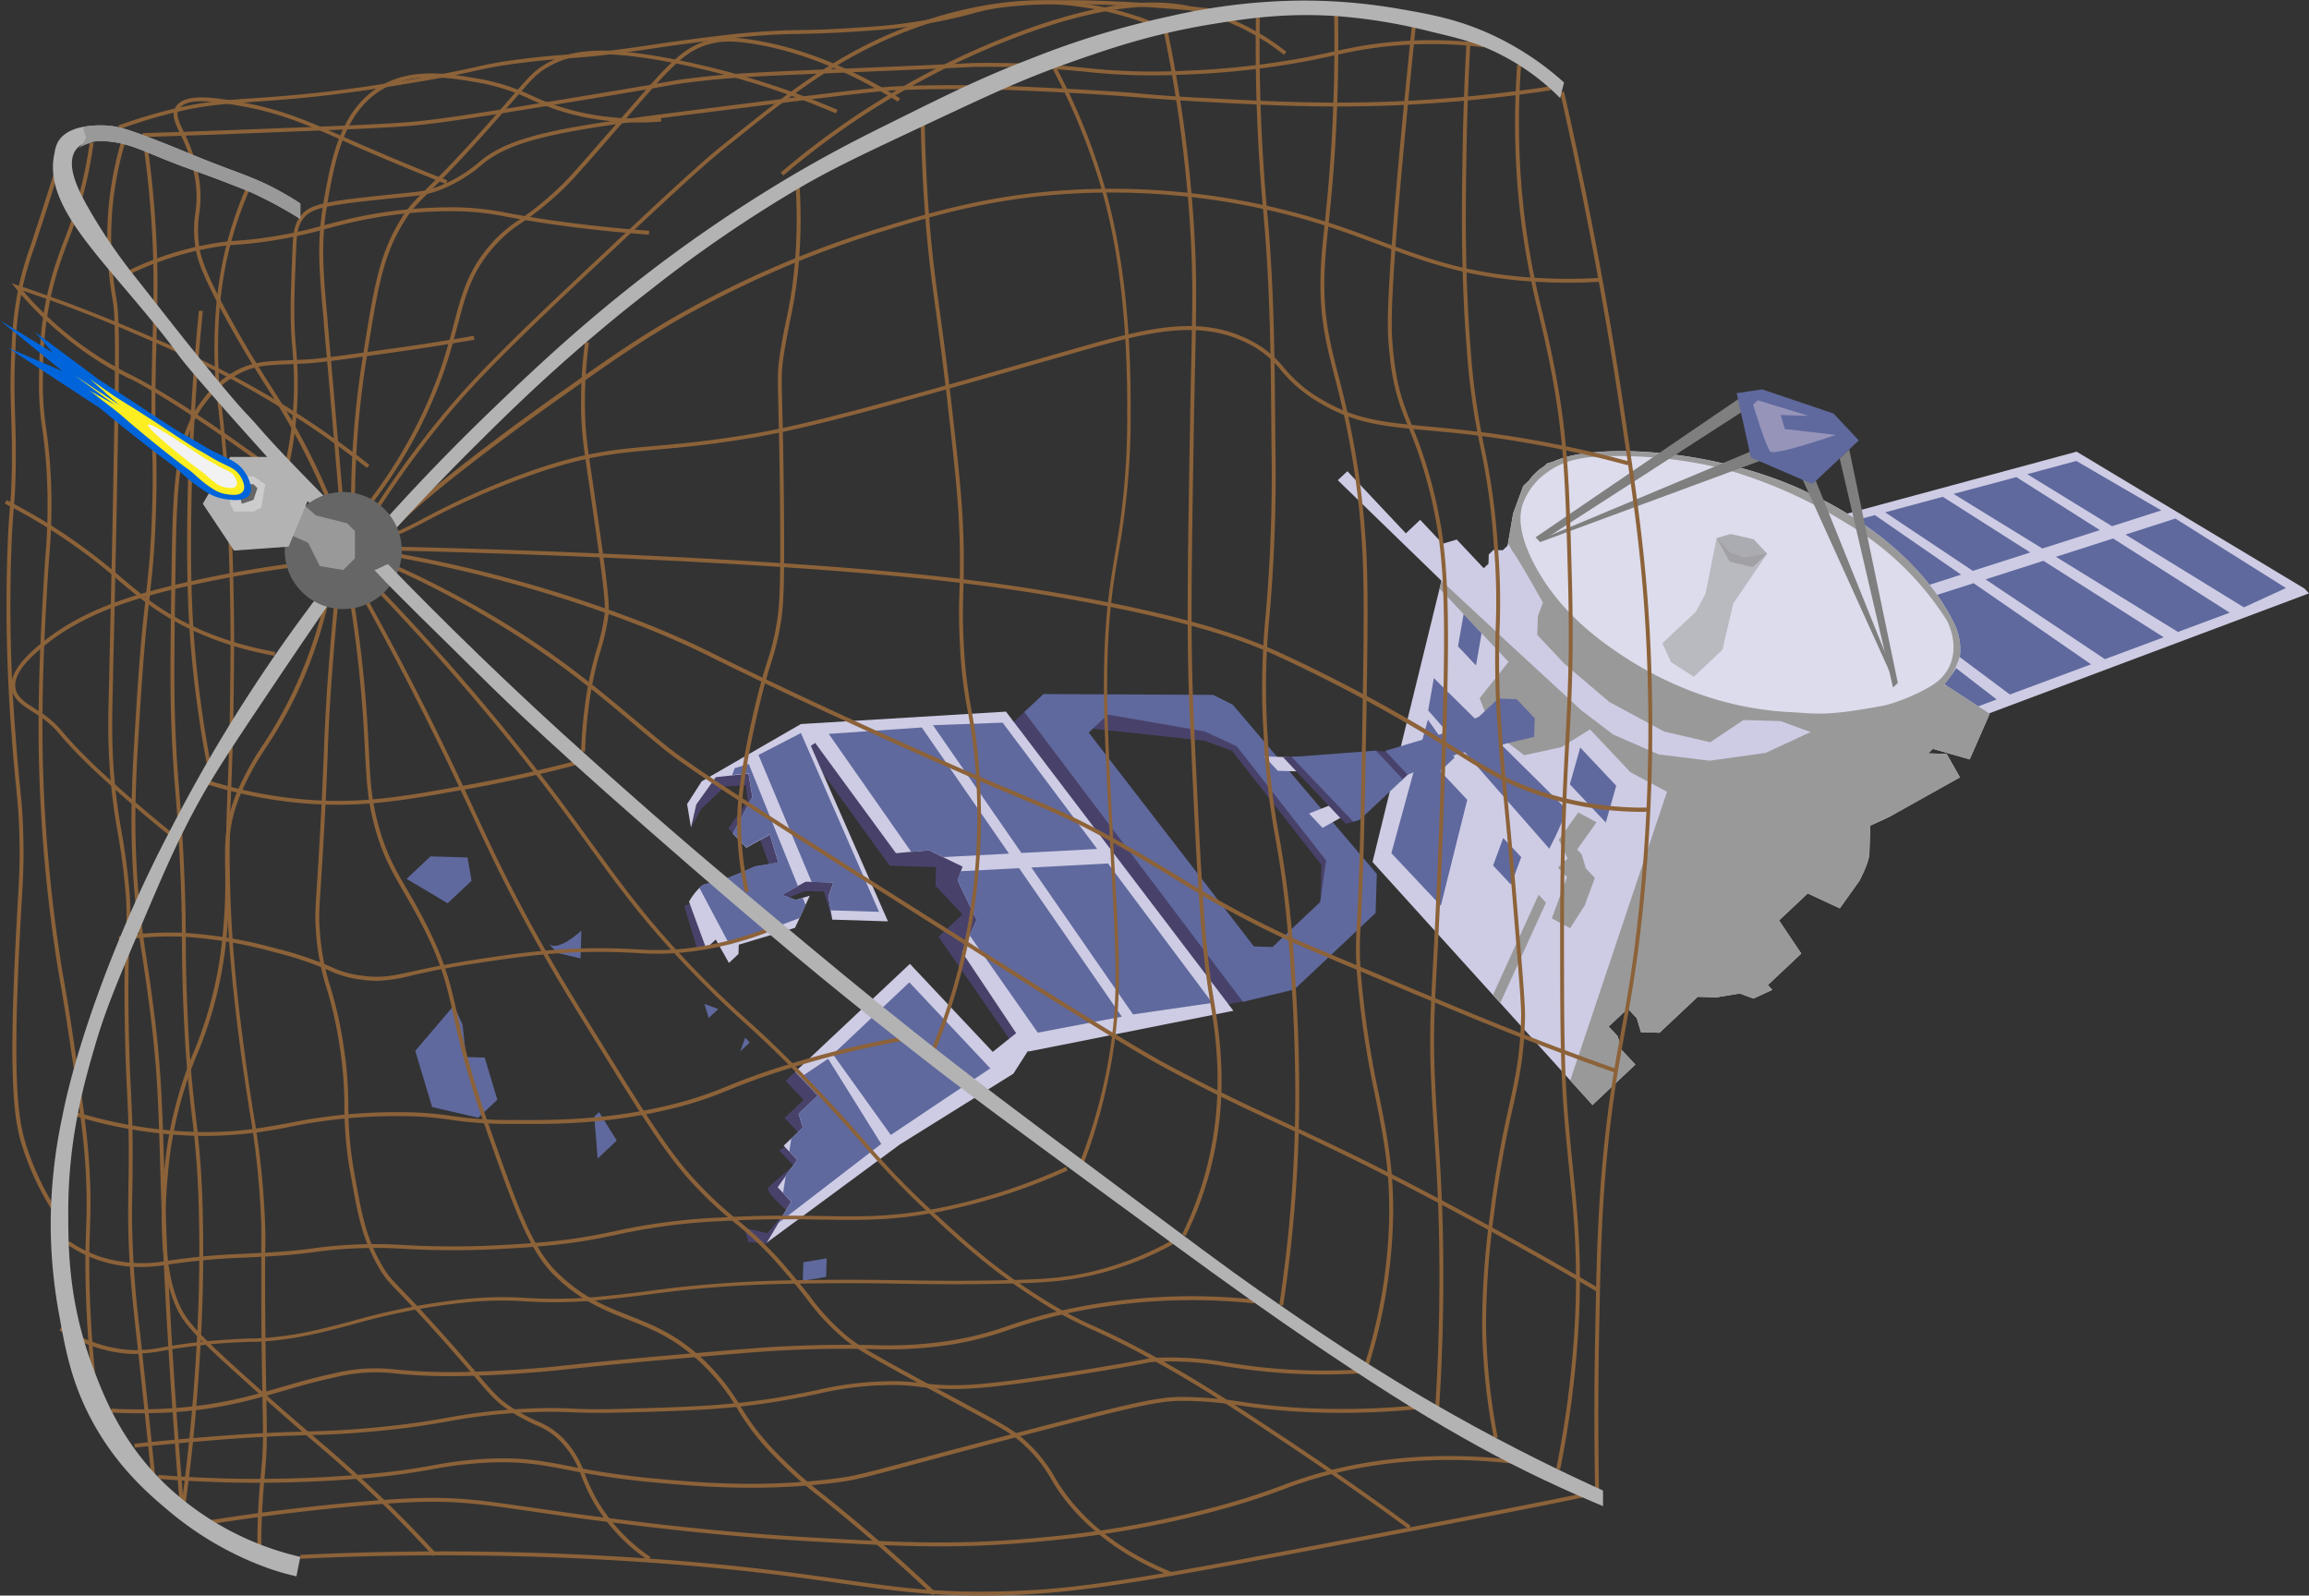 <svg xmlns="http://www.w3.org/2000/svg" viewBox="0 0 592 409.08"><rect x="0" y="0" width="592" height="409.08" fill="#333333" stroke="none"/><defs><style>.cls-1{fill:#cecce4;}.cls-2{fill:#5f699e;}.cls-3{fill:#48426b;}.cls-4{fill:#999;}.cls-5{fill:#dcdcec;}.cls-6{opacity:0.53;}.cls-7{fill:#7e7f7e;}.cls-8{fill:#9694b9;}.cls-9{fill:#8c6239;}.cls-10{fill:#b3b3b3;}.cls-11{fill:#666;}.cls-12{fill:#ccc;}.cls-13{fill:#0065da;}.cls-14{fill:#fcee21;}.cls-15{fill:#f2f2f2;}</style></defs><title>net normal</title><g id="Layer_2" data-name="Layer 2"><g id="Layer_1-2" data-name="Layer 1"><polyline class="cls-1" points="590.85 150.9 532.42 115.8 453.23 137.19 498.11 187.35 592 152.13"/><polygon class="cls-2" points="520.54 141.64 505.81 146.36 483.32 131.35 498.1 127.37 520.54 141.64"/><polygon class="cls-2" points="502.81 147.33 482.77 153.76 460.83 137.4 480.69 132.06 502.81 147.33"/><polygon class="cls-2" points="472.14 160.36 482.85 156.94 511.93 179.33 490.97 187.13 472.14 160.36"/><polygon class="cls-2" points="536.13 170.32 515.31 178.06 485.76 156 506.01 149.52 536.13 170.32"/><polygon class="cls-2" points="538.38 135.91 523.65 140.63 523.63 140.63 500.87 126.63 516.97 122.32 538.38 135.91"/><polygon class="cls-2" points="523.91 143.78 554.74 163.39 539.67 169 509.06 148.54 523.91 143.78"/><polygon class="cls-2" points="571.67 157.08 558.41 162.02 527.11 142.76 541.77 138.06 571.67 157.08"/><polygon class="cls-2" points="554.14 130.86 541.49 134.91 519.76 121.57 532.34 118.18 554.14 130.86"/><polygon class="cls-2" points="586.09 150.76 575.31 155.72 544.95 137.06 557.74 132.95 586.09 150.76"/><polygon class="cls-3" points="263.86 181.4 258.96 186.01 312.7 257.86 320.56 256.4 263.86 181.4"/><path class="cls-3" d="M278,186.59l30.84,3.32,7.06,2.59,22.91,29.26-.37,11.89s4.76.14,6-1-6.49-21.62-7.64-22.84S310.19,184,310.19,184l-28.46-3.25Z"/><path class="cls-3" d="M234.45,222.15l-6.34-.19-22.84-31.64,2.45-2.3s9.44,2.66,8.22,3.82S234.45,222.15,234.45,222.15Z"/><polyline class="cls-3" points="243.09 237.88 240.65 240.19 260.02 268.15 266.08 264.76 254.84 243 243.09 237.88"/><path class="cls-2" d="M311,178.15l-43.47-.21-4.9,4.61,56.05,74.3,13.18-3.17,20.83-19.6.31-10-36.93-43.4C314.35,179.8,312.61,178.92,311,178.15Zm29,42.46-1.51,10.66L326.25,242.8l-4.76-.15-42.36-54.84,4.9-4.61,24.86,4.33,8.21,3.82Z"/><polygon class="cls-3" points="199 200.84 185.89 201.63 179.76 207.4 177.24 212.08 178.61 206.17 183.58 199.18 194.39 195.94 199 200.84"/><polygon class="cls-3" points="190.79 197.02 191.72 205.38 186.75 212.37 190.21 216.04 193.89 212.59 198.28 224.62 175.44 232.25 178.68 243.06 181.06 243.13 186.03 236.15 204.26 223.61 198.06 231.75 206.49 228.44 211.25 228.58 213.41 235.79 217.3 225.2 205.92 208.19 190.79 197.02"/><path class="cls-3" d="M206.73,272.1l-5.29,5,4.61,4.9-4.9,4.61,4.61,4.9-6,3.38,3.69,3.92s-5.13,4.37-6.36,5.52,4.63,6,4.63,6l-5,5.85-5.91-1.37,1.08,3.6,4.66.47,16.1-17.68,4.32-24.86Z"/><polygon class="cls-3" points="229.41 218.43 232.87 222.1 240 222.32 239.85 227.08 246.77 234.43 243.09 237.88 248 246.12 259.88 233.64 250.88 216.7 233.3 207.84 229.41 218.43"/><path class="cls-1" d="M257.92,182.45l58.31,76.7L263.69,269.6l-.14-.2v.05l-3.74,5.83-29.12,18.16-34.08,25.14,3-5.06h0l3.24-5.45-3.46-3.68,2-2.81,3-4.17-3.46-3.68,4.9-4.61-1.08-3.6,4.9-4.61-5.76-6.13,29.4-27.66,21.24,22.56,6-4.79L246.7,244.17l1.92-4.34,1.77-4-4.84-10.06.82-2.39.42-1.2-5-2.42L238.25,218l-4.62.39-3.92.35L209,190.47l-1.12.75,19.78,45-14.27-.44-.4-2.39-.61-3.59,1.3-3.53-7.13-.22-2,1.11-4.07,2.28,3.53,1.29,3.61-1.08-1.1,2.38L205,235.37l-1.17,2.51-14.42,4.32-.07,2.38-2.45,2.3-3.38-6-2.46,2.3-4.39-12a15.39,15.39,0,0,1,2.64-3.5,3.49,3.49,0,0,1,2.26-1.11c2.38.07,12-4.39,12-4.39l6-1-2.16-7.21-6.06,3.39-3.45-3.68,5-9.36-1-6-8.36.93-5,7-1.37,5.91-1-6,3.75-5.84,22.1-12.77,3.34-1.92,3.19-.19Z"/><polygon class="cls-1" points="333.68 194.24 324.16 193.94 327.62 197.62 332.38 197.76 333.68 194.24"/><polyline class="cls-1" points="335.62 208.57 344.05 205.26 345.13 208.86 339.08 212.25 336.1 209.08"/><polygon class="cls-3" points="338.64 193.74 328.92 194.09 345.06 211.24 348.66 210.16 338.64 193.74"/><path class="cls-1" d="M500.59,159a15.25,15.25,0,0,1,1.94,8.94,10.16,10.16,0,0,1-.32,1.57v.13l-.13.19a2.74,2.74,0,0,1-.21.63,10.27,10.27,0,0,1-2.51,3.62l0,0-.7,1.1-.17.28.29.18.33.2L510.14,183,505,194.7,495.58,192l-1.22,1.15,4.75.15,3.39,6-18.16,10.16-4.83,2.23-.22,7.13c-.07,2.38-2.59,7.06-2.59,7.06l-5,7-8.22-3.82-7.35,6.92,5.69,8.5-8.57,8.07,1.15,1.23-4.83,2.23-3.53-1.3-6,1-4.76-.15-9.8,9.22-4.75-.14-1.08-3.6-2.31-2.45-4.9,4.61,2.31,2.45,1.08,3.6,3.46,3.68-11,10.37-5.7-6.3-18-19.9-1.87-2.06L351.9,221l17.19-70.1.48-2L343,123.12l2.45-2.31,15,15.93,3.67-3.46,5.77,6.13,3.6-1.08,6.92,7.35,1.22-1.15.07-2.38L382.9,141l2.38.08,1.22-1.16.12-.63,1.32-7.65,2.6-7.06,1.55-1.47a10.78,10.78,0,0,1,1.39-1.64,11.73,11.73,0,0,1,2.39-1.91l.79-.75,1.2-.34.23-.08a26.41,26.41,0,0,1,6-1.81c5.46-1,12.94-1.25,21.33-.46,1.34.13,2.74.29,4.14.47a120.34,120.34,0,0,1,12.08,2.17h0c1.56.36,3.15.76,4.7,1.19a108.42,108.42,0,0,1,12.91,4.39q2.28.94,4.41,2c1.32.6,2.6,1.22,3.83,1.89,2.72,1.39,5.27,2.87,7.66,4.41,1,.65,2,1.31,3,2C489.41,142.43,496.76,151.4,500.59,159Z"/><polyline class="cls-2" points="356.73 218.74 369.41 232.21 376.19 205.05 369.27 197.7 372.95 194.24 366.1 184.51 356.73 218.74"/><path class="cls-2" d="M366.17,182.14l1.45-8.29S400,205.78,401.12,207s-3.9,10.59-3.9,10.59Z"/><polyline class="cls-2" points="402.49 201.09 411.71 210.89 414.38 201.45 405.15 191.65 402.49 201.09"/><polygon class="cls-2" points="373.81 165.71 378.43 170.61 379.87 162.32 375.26 157.42 373.81 165.71"/><polygon class="cls-2" points="387.42 226.81 382.81 221.91 385.41 214.85 390.02 219.75 387.42 226.81"/><path class="cls-4" d="M495.58,192l-1.22,1.15,4.75.15,3.39,6-18.16,10.16-4.83,2.23-.22,7.13c-.07,2.38-2.59,7.06-2.59,7.06l-5,7-8.22-3.82-7.35,6.92,5.69,8.5-8.57,8.07,1.15,1.23-4.83,2.23-3.53-1.3-6,1-4.76-.15-9.8,9.22-4.75-.14-1.08-3.6-2.31-2.45-4.9,4.61,2.31,2.45,1.08,3.6,3.46,3.68-11,10.37-5.7-6.3,24.81-74-9.37-5-10.37-11-7.28,4.54-9.58,2.09-8.15-6.2L379.36,179l7.42-9.3-17.69-18.8.48-2,18.51,17.22,17.36,16,8.15,6.2,11.74,5.12,13,1.59,14.34-2,14.48-6.7,13.19-3.16,8.36-.94,7.28-4.54,3.07-1.92L510.14,183,505,194.7Z"/><polygon class="cls-3" points="358.53 193.07 352.77 192.44 359.14 200.3 362.14 197.48 358.53 193.07"/><polygon class="cls-2" points="333.39 193.93 352.77 192.44 359.69 199.79 348.66 210.16 346.97 210.67 331.09 194.01 333.39 193.93"/><polygon class="cls-2" points="379.22 183.72 384.12 179.11 388.87 179.26 393.48 184.16 393.34 188.91 380.15 192.08 374.17 193.09 360.91 198.63 355.15 192.51 362.35 190.35 369.56 188.19 374.39 185.96 379.22 183.72"/><path class="cls-4" d="M497.84,172.26c.11.29.22.65.34,1.07.15.58.3,1.21.46,1.85l-.17.28.29.18c0,.14.06.24.08.36.4,1.62.71,3.06.71,3.06s-10.95,8-13.33,7.92c-1.33,0-6,.93-9.91,1.8l-.74.16s0,0,0,0c-2.73.61-4.88,1.13-4.88,1.13l-6.35-2.34-4.24-1.55-3.53-1.3L447,184.6l-8.5,5.69-11.82-2.74L412.65,180l-11.6-9.87-6.91-7.35.14-4.76,1.3-3.53s-6.77-12.11-7.93-13.33l-1-1.86,1.32-7.65,2.6-7.06,1.55-1.47a10.78,10.78,0,0,1,1.39-1.64,11.73,11.73,0,0,1,2.39-1.91l.79-.75,1.2-.34-.05,1.9-.12,3.9,0,.52L391.4,135.3l3.31,8.43,10.38,11,12.75,11.1,15.2,8.79,16.65.51,20.46,5.9,4.38,1.26s22.79-8.09,22.86-10.47C497.41,171.16,497.59,171.48,497.84,172.26Z"/><polygon class="cls-4" points="397.87 235.46 402.55 237.98 406.3 232.15 408.9 225.09 406.59 222.64 405.51 219.03 404.36 217.81 409.33 210.82 404.65 208.3 399.67 215.29 401.91 220.11 399.46 222.42 401.76 224.87 397.87 235.46"/><polygon class="cls-4" points="394.48 229.41 396.37 231.42 384.63 257.18 382.76 255.12 394.48 229.41"/><path class="cls-4" d="M500.59,159a15.25,15.25,0,0,1,1.94,8.94c-.31,1.7-2.29,6-4.06,7.54-7.55,6.73-18.74,12-22.16,13.32a1.83,1.83,0,0,1-.74.16s0,0,0,0c-3.47-.2-9.42-6.15-9.42-6.15l4-1.74,14.05-6,7.64-16.43-12.68-13.47-16.28-12.4-17.58-8.86-28.46-3.25-19.15,3.65-2.4.45-1.81-3.25a11.73,11.73,0,0,1,2.39-1.91l.79-.75,1.2-.34.23-.08a26.41,26.41,0,0,1,6-1.81c5.46-1,12.94-1.25,21.33-.46,1.34.13,2.74.29,4.14.47a120.34,120.34,0,0,1,12.08,2.17h0c1.56.36,3.15.76,4.7,1.19a108.42,108.42,0,0,1,12.91,4.39q2.28.94,4.41,2c1.32.6,2.6,1.22,3.83,1.89,2.72,1.39,5.27,2.87,7.66,4.41,1,.65,2,1.31,3,2C489.41,142.43,496.76,151.4,500.59,159Z"/><path class="cls-5" d="M390.39,129.32c-.77,2.49-1.41,7.07,3.1,15.57,3.93,7.4,10.24,14.91,20.75,22.05,5.58,3.8,21.74,14.48,44.74,15.64,6.45.33,9,1.16,23.85-1.65,3.5-.66,11.61-4,14.49-6.7,6.12-5.76,2.65-13.93,1.66-15.42a76.09,76.09,0,0,0-25.44-24.57,122,122,0,0,0-31.7-14.06,114,114,0,0,0-28.46-3.25c-6.81.07-12.1.74-16.79,4.25A16.67,16.67,0,0,0,390.39,129.32Z"/><g class="cls-6"><polygon class="cls-7" points="440.11 137.98 443.71 136.9 449.62 138.27 453.08 141.94 449.4 145.4 443.5 144.03 440.11 137.98"/></g><g class="cls-6"><polygon class="cls-4" points="426.2 164.92 434.77 156.86 437.3 152.17 440.11 137.98 443.57 141.65 447.1 142.95 453.08 141.94 444.36 154.77 442.99 160.68 441.62 166.58 434.27 173.5 428.43 169.75 426.2 164.92"/></g><polygon class="cls-7" points="393.71 137.75 447.18 101.3 449.48 103.75 394.86 138.98 393.71 137.75"/><polygon class="cls-7" points="486.58 175.09 474.12 115.22 471.67 117.52 485.35 176.25 486.58 175.09"/><polygon class="cls-7" points="449.12 115.64 451.43 118.09 394.86 138.98 396.08 137.83 449.12 115.64"/><polygon class="cls-7" points="465.27 122.57 462.04 122.66 486.07 175.71 486.03 174.08 465.27 122.57"/><polygon class="cls-2" points="464.69 124.1 448.91 117.3 445.26 100.8 451.81 99.83 470.09 106.02 476.57 112.91 464.69 124.1 464.69 124.1"/><path class="cls-8" d="M449.48,103.75s3.24,10.81,4.4,12,16.79-4.25,16.79-4.25L457.62,110l-1.08-3.6,7.14.22-13-4Z"/><polygon class="cls-2" points="261.28 222.58 287.62 260.66 266.08 264.76 248.62 239.83 250.39 235.82 245.55 225.76 246.37 223.37 261.28 222.58"/><polygon class="cls-2" points="236.33 186.51 258.7 218.86 241.83 219.75 238.25 218.01 233.63 218.4 212.48 188.16 236.33 186.51"/><polygon class="cls-2" points="264.44 222.42 284.08 221.38 310.81 257.13 290.5 260.08 264.44 222.42"/><polygon class="cls-2" points="257.07 185.28 281.3 217.66 261.88 218.69 239.2 185.93 257.07 185.28"/><polygon class="cls-2" points="233.15 251.86 213.55 270.31 228.39 290.99 253.9 273.91 233.15 251.86"/><polygon class="cls-2" points="212.32 271.46 225.94 293.29 199.64 313.51 202.88 308.06 200.78 305.83 201.43 301.57 204.39 297.4 202.37 295.25 202.88 291.89 205.83 289.11 204.75 285.51 209.65 280.9 205.24 276.2 212.32 271.46"/><polygon class="cls-2" points="205.35 187.94 225.37 233.78 213.01 233.4 212.4 229.81 213.7 226.28 208.09 226.11 194.47 193.56 205.35 187.94"/><path class="cls-2" d="M204.58,227.17l-4.07,2.28,3.53,1.29,1.77-.52.74,1.82L205,235.37l-18,6.76L179.3,227.6a3.49,3.49,0,0,1,2.26-1.11c2.38.07,12-4.39,12-4.39l6-1-2.16-7.21-6.06,3.39-3.45-3.68,5-9.36-1-6-4.18.46.65-1.76,3.61-1.08Z"/><polygon class="cls-2" points="104.25 225.32 110.37 219.56 119.88 219.85 120.89 225.83 114.77 231.59 104.25 225.32"/><polygon class="cls-2" points="106.47 269.42 110.79 283.83 122.61 286.57 127.51 281.96 124.27 271.15 119.52 271.01 118.58 262.65 116.35 257.82 106.47 269.42"/><polygon class="cls-2" points="152.37 286.29 153.59 285.14 158.13 292.42 153.23 297.03 152.37 286.29"/><path class="cls-2" d="M140.63,241.9c2.31,2.45,8.43-3.31,8.43-3.31l-.21,7.13-5.91-1.37Z"/><polygon class="cls-2" points="205.83 328.38 205.97 323.62 211.95 322.62 211.81 327.37 205.83 328.38"/><polygon class="cls-2" points="189.77 269.58 191.07 266.05 192.22 267.27 190.99 268.43 189.77 269.58"/><polyline class="cls-2" points="181.7 261 182.93 259.85 184.15 258.7 180.62 257.4"/><path class="cls-9" d="M251.23,409.08c-13.42,0-23.22-1.38-35.64-3.14-11.68-1.65-26.22-3.7-48.63-5.29a752.27,752.27,0,0,0-89.94-1l0-1a752.23,752.23,0,0,1,90.06,1c22.44,1.6,37,3.65,48.69,5.3,16.23,2.3,28,3.95,49.24,2.7,17.88-1,42.29-5.71,90.93-15,24.7-4.71,38.63-7.41,51-10l.2,1c-12.38,2.59-26.31,5.29-51,10-48.68,9.29-73.12,13.95-91.06,15C260,409,255.42,409.08,251.23,409.08Z"/><path class="cls-9" d="M241.08,396.46c-10.72,0-21.19-.6-33.6-1.31-22.9-1.31-41.86-3.71-52-5-8.17-1-14.55-2-19.68-2.72-12.57-1.82-18.88-2.74-30.24-2.28-11.83.48-28.22,2.41-33,3-7,.86-14.06,1.86-21,3l-.16-1c6.93-1.13,14-2.15,21-3,4.75-.58,21.17-2.52,33-3,11.45-.46,17.79.46,30.42,2.3,5.13.74,11.5,1.67,19.66,2.7,10.17,1.29,29.11,3.69,52,5,22,1.26,37.89,2.17,59.92,0a262.09,262.09,0,0,0,44.92-8c7.92-2.16,12.37-3.8,16.3-5.24a108.83,108.83,0,0,1,11.71-3.77c16.69-4.31,34.93-5,54.2-2l-.16,1c-19.13-3-37.23-2.29-53.79,2A109.38,109.38,0,0,0,329,381.87c-3.94,1.45-8.41,3.09-16.38,5.26a262.32,262.32,0,0,1-45.08,8A264.88,264.88,0,0,1,241.08,396.46Z"/><path class="cls-9" d="M192.3,381.43c-9.53,0-17.63-.73-23.84-1.28a210,210,0,0,1-22.88-3.29c-7.43-1.42-12.79-2.45-23-1.71A96.55,96.55,0,0,0,111,376.67a177.28,177.28,0,0,1-19.49,2.48c-9.24.73-18.68,1.07-28,1-7.66-.06-15.41-.4-23-1l.08-1c7.61.6,15.33.94,23,1,9.34.07,18.75-.26,28-1a177.23,177.23,0,0,0,19.4-2.46,97,97,0,0,1,11.6-1.54c10.39-.74,15.8.29,23.3,1.72a206.89,206.89,0,0,0,22.78,3.28c10.39.93,26.08,2.34,44.9,0,5.23-.65,7-1.11,20.43-4.71,6.28-1.68,14.87-4,27.5-7.27,32.46-8.49,36.27-9.15,43.14-9a107.78,107.78,0,0,1,13.79,1.25,162.37,162.37,0,0,0,20.21,1.75,200.16,200.16,0,0,0,25.94-1l.1,1a203.83,203.83,0,0,1-26.06,1,163.8,163.8,0,0,1-20.33-1.76,106,106,0,0,0-13.67-1.24c-6.74-.13-10.53.53-42.86,9-12.63,3.3-21.23,5.6-27.5,7.28-13.53,3.61-15.27,4.08-20.57,4.74A172.18,172.18,0,0,1,192.3,381.43Z"/><path class="cls-9" d="M52.89,291.24q-2.1,0-4.41-.09a118.2,118.2,0,0,1-29.13-5l.3-1a116.58,116.58,0,0,0,28.87,5c10.9.46,18-.84,25.55-2.22a136.11,136.11,0,0,1,28.43-2.78,84.82,84.82,0,0,1,13.19.94,99.62,99.62,0,0,0,15.81,1.06c10.25.05,24.29.12,40.88-4a91.71,91.71,0,0,0,14-4.63c3.66-1.47,7.8-3.12,14.93-5.36a240.57,240.57,0,0,1,34.07-8l.16,1a240,240,0,0,0-33.93,8c-7.1,2.22-11.22,3.87-14.86,5.32a91.51,91.51,0,0,1-14.17,4.68c-16.71,4.14-30.82,4.07-41.12,4a99.8,99.8,0,0,1-16-1.07,84.68,84.68,0,0,0-13-.93,134.69,134.69,0,0,0-28.25,2.76A108.09,108.09,0,0,1,52.89,291.24Z"/><path class="cls-9" d="M96.69,251.47a30.11,30.11,0,0,1-4.26-.33,26.81,26.81,0,0,1-8.07-2.33,87,87,0,0,0-14-4.68,112.89,112.89,0,0,0-23.89-4,85.48,85.48,0,0,0-15.9,1l-.16-1a85.92,85.92,0,0,1,16.1-1,113.29,113.29,0,0,1,24.11,4,88,88,0,0,1,14.13,4.72,25.45,25.45,0,0,0,7.81,2.26c5.1.71,7.57.17,13-1,3.52-.77,8.33-1.83,15.87-3,10.48-1.59,20.37-3.07,33.08-3,3.51,0,6.23.16,8.63.27a68.82,68.82,0,0,0,13.31-.27,82.41,82.41,0,0,0,19.88-5l.36.94a83.93,83.93,0,0,1-20.12,5,69.8,69.8,0,0,1-13.48.27c-2.39-.11-5.09-.25-8.58-.27-12.65-.07-22.49,1.41-32.91,3-7.53,1.14-12.32,2.2-15.82,3A40.71,40.71,0,0,1,96.69,251.47Z"/><path class="cls-9" d="M86.63,206.33q-3,0-6.16-.18a113.26,113.26,0,0,1-27.12-5l.3-1a112.35,112.35,0,0,0,26.88,5c13.45.8,24-1.11,39.88-4,9-1.64,18.1-3.66,27-6l.26,1c-8.89,2.35-18,4.37-27,6C107.09,204.59,97.47,206.33,86.63,206.33Z"/><path class="cls-9" d="M36.1,324.85a33.41,33.41,0,0,1-10.76-1.73,33,33,0,0,1-8.12-4.06l.56-.82a32.47,32.47,0,0,0,7.88,3.94,35.4,35.4,0,0,0,17.6,1l.16,0a172.14,172.14,0,0,1,19.64-1.75c5.39-.27,11-.55,16.38-1.26a117.15,117.15,0,0,1,24.52-.94,226.34,226.34,0,0,0,25.51-.06c15.19-.8,21.85-2.19,28.28-3.54a156.28,156.28,0,0,1,26.72-3.46c11.15-.65,19.19-.52,26.29-.4,10.8.17,19.33.31,32.63-2.59a147.91,147.91,0,0,0,29.9-10l.42.91a149.27,149.27,0,0,1-30.1,10c-13.42,2.92-22,2.78-32.87,2.61-7.08-.12-15.11-.25-26.21.4A154.92,154.92,0,0,0,158,316.59c-6.48,1.35-13.17,2.75-28.43,3.56a228.27,228.27,0,0,1-25.62.06,115.54,115.54,0,0,0-24.35.94c-5.45.71-11,1-16.45,1.26a174.18,174.18,0,0,0-19.53,1.73l-.16,0A43,43,0,0,1,36.1,324.85Z"/><path class="cls-9" d="M35.05,347.15c-6.46,0-13.12-2-19.81-6.07l.52-.86c6.69,4,13.33,6,19.73,5.93a36.76,36.76,0,0,0,6.22-.72c2.07-.36,4.65-.81,8.73-1.28,6.31-.71,11-.87,13.81-1l1.23,0c9.4-.36,16.89-2.35,24.82-4.45a168.86,168.86,0,0,1,28.15-5.55,92.35,92.35,0,0,1,16.4-.38,122,122,0,0,0,21.6-.62c4.06-.4,7.26-.82,10.36-1.22,4.53-.6,9.21-1.21,16.65-1.78,10.66-.82,18.61-.91,27-1s14.93,0,21.15.1c8.46.13,16.46.25,28.85-.1,7.75-.22,14.36-.58,22.87-3a79.82,79.82,0,0,0,16.9-7l.48.88a81.18,81.18,0,0,1-17.1,7c-8.62,2.43-15.57,2.8-23.13,3-12.4.35-20.41.23-28.88.1-6.22-.1-12.65-.2-21.12-.1s-16.35.18-27,1c-7.41.57-12.08,1.18-16.6,1.77-3.1.4-6.31.82-10.39,1.23a123.63,123.63,0,0,1-21.75.62,90.67,90.67,0,0,0-16.25.38,168.89,168.89,0,0,0-28,5.51c-8,2.12-15.53,4.12-25,4.49l-1.24,0c-2.79.09-7.46.24-13.72,1-4.05.46-6.62.9-8.68,1.26a37.13,37.13,0,0,1-6.37.74Z"/><path class="cls-9" d="M35.49,362.34c-2.34,0-4.69-.07-7-.19l.06-1a129.64,129.64,0,0,0,13.94,0c13.06-.7,21.58-3.17,29.82-5.56,4.1-1.19,8.34-2.42,13.11-3.43a44.92,44.92,0,0,1,16.37-1c5.47.48,13,1.13,30.7,0,6-.39,9.29-.74,14.27-1.27,5.52-.59,13.08-1.39,28.72-2.73,13.46-1.15,20.22-1.73,26-2,10.53-.49,16.93-.39,22.08-.3a104.8,104.8,0,0,0,16.88-.7,81.76,81.76,0,0,0,18-4.23c3.44-1.14,7.33-2.43,13-3.76a153.46,153.46,0,0,1,50.16-3l-.1,1a152.35,152.35,0,0,0-49.84,3c-5.58,1.31-9.46,2.6-12.87,3.73a82.86,82.86,0,0,1-18.18,4.28,105.43,105.43,0,0,1-17,.7c-5.13-.09-11.51-.19-22,.3-5.77.27-12.53.85-26,2-15.62,1.33-23.18,2.14-28.7,2.72-5,.53-8.28.88-14.31,1.28-17.8,1.16-25.34.51-30.85,0a43.94,43.94,0,0,0-16.08,1c-4.72,1-8.94,2.22-13,3.41-8.29,2.41-16.87,4.9-30,5.6C40.19,362.27,37.84,362.34,35.49,362.34Z"/><path class="cls-9" d="M34.55,371.15l-.1-1c7.26-.78,14.67-1.45,22-2,11.14-.83,17-1,22.1-1.14,4.73-.13,8.82-.24,15.9-.86,9.92-.87,15.52-1.84,20.46-2.7a139.7,139.7,0,0,1,20.56-2.3,113.06,113.06,0,0,1,11.4,0c3.09.13,6.6.27,14.61,0,15.47-.45,25.7-.74,38.93-3,3.56-.61,6.48-1.21,9.06-1.74a84.73,84.73,0,0,1,18-2.27,50.81,50.81,0,0,1,8.5.45,62.65,62.65,0,0,0,8.51.55c4.22,0,10.68-.25,33.92-4,9.38-1.52,13.05-2.23,14.82-2.58a17.86,17.86,0,0,1,3.23-.43,80.68,80.68,0,0,1,18.15,1.23c4.32.65,9.22,1.38,15.91,1.77a153.39,153.39,0,0,0,17.94,0l.06,1a155.45,155.45,0,0,1-18.06,0c-6.74-.4-11.66-1.13-16-1.78a80.19,80.19,0,0,0-17.94-1.22,16.86,16.86,0,0,0-3.1.41c-1.77.35-5.45,1.07-14.85,2.58-23.32,3.76-29.82,4-34.08,4a62.39,62.39,0,0,1-8.64-.56,50.42,50.42,0,0,0-8.35-.44,84,84,0,0,0-17.83,2.25c-2.58.53-5.52,1.13-9.1,1.74-13.29,2.27-23.54,2.56-39.07,3-8,.23-11.56.09-14.67,0a111.48,111.48,0,0,0-11.32,0,137.1,137.1,0,0,0-20.43,2.29c-5,.86-10.58,1.84-20.55,2.71-7.1.62-11.21.73-16,.86-5.13.15-10.93.31-22.05,1.14C49.2,369.7,41.81,370.37,34.55,371.15Z"/><path class="cls-9" d="M409,383.66c-.28-13.88-.28-28,0-42l.08-3.9c.23-12.29.5-26.23,1.92-41.14,1.38-14.44,2.89-22.68,4.49-31.4,1.13-6.18,2.3-12.57,3.51-21.62a451.19,451.19,0,0,0,3-80.9c-1.09-20.54-3.44-36.22-7-60-1.37-9.08-4.34-27.78-9-51-1.87-9.33-3.89-18.74-6-28l1-.22c2.11,9.25,4.13,18.68,6,28,4.66,23.21,7.64,41.93,9,51,3.56,23.77,5.91,39.47,7,60.05a454.49,454.49,0,0,1-3,81.1c-1.22,9.06-2.4,15.47-3.53,21.66-1.59,8.7-3.09,16.92-4.47,31.32-1.42,14.87-1.68,28.18-1.92,41.06l-.08,3.9c-.28,14-.28,28.11,0,42Z"/><path class="cls-9" d="M150,192.67l-1,0c.13-4,.47-8,1-12a91.12,91.12,0,0,1,3-14.21,54.7,54.7,0,0,0,2-8.79c.41-3.09-.8-11.53-3-26.86-.43-3-.8-5.55-1.12-7.74-1.27-8.62-1.74-11.85-1.88-17.32a113.68,113.68,0,0,1,1-18.08l1,.14a111.62,111.62,0,0,0-1,17.92c.13,5.41.61,8.62,1.87,17.19l1.13,7.75c2.37,16.57,3.4,24,3,27.13a58,58,0,0,1-2,8.93,88,88,0,0,0-3,14.08A117.16,117.16,0,0,0,150,192.67Z"/><path class="cls-9" d="M191,228.76a82.94,82.94,0,0,1-2-17.1c0-2.46-.13-9.93,4-28.12,1.75-7.68,2.88-11.26,3.78-14.14a58.94,58.94,0,0,0,2.22-8.84c.86-4.82,1.17-8.65,1-29.91-.11-13.24-.31-21.09-.44-26.28-.19-8-.23-9.38.45-13.8.47-3.1,1-5.74,1.52-8.3A112.88,112.88,0,0,0,204,64.62a136.78,136.78,0,0,0,0-16.94l1-.06a138.72,138.72,0,0,1,0,17.06,114.15,114.15,0,0,1-2.49,17.79c-.51,2.54-1,5.18-1.52,8.25-.66,4.33-.62,5.75-.43,13.63.13,5.19.33,13.05.44,26.29.18,21.35-.13,25.21-1,30.1a61.53,61.53,0,0,1-2.24,9c-.9,2.86-2,6.42-3.76,14.06-4.12,18.08-4,25.46-4,27.88a81.61,81.61,0,0,0,2,16.9Z"/><path class="cls-9" d="M329,334.72l-1-.15c1.29-8.55,2.3-17.28,3-26,1.47-18.49,1.47-36.66,0-58.93-1.25-18.94-2.71-27.35-4-34.78a192.77,192.77,0,0,1-3-26.22,188.88,188.88,0,0,1,.52-31.06,413.52,413.52,0,0,0,1.48-43c-.18-23.22-.32-40-2-59l-.07-.82c-.5-5.58-1.67-18.64-1.93-36.21-.07-4.7-.07-9.41,0-14l1,0c-.07,4.59-.07,9.3,0,14,.26,17.54,1.43,30.58,1.92,36.14l.08.83c1.68,19,1.82,35.78,2,59a411.47,411.47,0,0,1-1.49,43.07,188.59,188.59,0,0,0-.51,30.92,188.12,188.12,0,0,0,3,26.11,285,285,0,0,1,4,34.89c1.47,22.31,1.47,40.53,0,59.07C331.31,317.39,330.3,326.15,329,334.72Z"/><path class="cls-9" d="M240,268.84l-.92-.38a155.24,155.24,0,0,0,9-30.9,160.15,160.15,0,0,0,2-40.87,128.73,128.73,0,0,0-1.87-13.82,122.19,122.19,0,0,1-2.13-18.2c-.29-5.84-.2-9.12-.1-12.92.09-2.88.18-6.15.1-11.09-.16-10.29-1-18.46-3-36-1.24-11.08-2.24-18.38-3.12-24.82-1.17-8.51-2.09-15.23-2.88-26.2-.52-7.34-.86-14.75-1-22l1,0c.14,7.26.47,14.65,1,22,.78,10.94,1.66,17.31,2.87,26.13.88,6.45,1.88,13.76,3.13,24.85,1.83,16.3,2.83,25.28,3,36,.08,5,0,8.24-.1,11.14-.1,3.78-.19,7,.1,12.84a121.23,121.23,0,0,0,2.11,18.08A129,129,0,0,1,251,196.61a161.27,161.27,0,0,1-2,41.13A155.92,155.92,0,0,1,240,268.84Z"/><path class="cls-9" d="M278,297.83l-.94-.36a137,137,0,0,0,7-24.91c2.71-15.06,2.13-26.2,1.16-44.65l-.17-3.24c-1.28-24.7-1.92-37.06-2-46-.17-18.7,1.33-27.65,2.91-37.13A192.57,192.57,0,0,0,289,105.65c.12-24.73-2.49-45-8-61.85a163.6,163.6,0,0,0-11-25.92l.88-.46a164.78,164.78,0,0,1,11,26.07c5.51,17,8.14,37.32,8,62.16a194.1,194.1,0,0,1-3.1,36c-1.58,9.43-3.07,18.33-2.9,36.95.08,8.94.72,21.29,2,45.88l.18,3.34c1,18.52,1.55,29.7-1.18,44.88A138.13,138.13,0,0,1,278,297.83Z"/><path class="cls-9" d="M351,349.8l-1-.3a134.79,134.79,0,0,0,6-32.88c.8-14.7-1.15-24.42-3.42-35.66A241.93,241.93,0,0,1,348,250.69a84,84,0,0,1-.09-14c.27-5.7.73-15.25,1.09-35,.65-35.32,1-53,0-64.95a212.78,212.78,0,0,0-6.76-39.91c-2.68-10.47-4.62-18-3.24-33.18.13-1.36.29-3,.49-4.84.84-8,2.1-20.11,2.51-37.12.17-7,.17-14,0-21l1,0c.17,6.94.17,14,0,21-.41,17.05-1.68,29.18-2.52,37.21-.19,1.85-.36,3.46-.48,4.82-1.37,15,.55,22.47,3.21,32.85A214.55,214.55,0,0,1,350,136.61c1,11.95.65,29.69,0,65-.37,19.78-.82,29.34-1.09,35.05a81.26,81.26,0,0,0,.09,13.9,240.93,240.93,0,0,0,4.56,30.15c2.28,11.31,4.25,21.08,3.44,35.92A136.27,136.27,0,0,1,351,349.8Z"/><path class="cls-9" d="M304,316.87l-.9-.44a90.38,90.38,0,0,0,6-15.91c5.2-19.28,2.55-35.32,1.13-43.94l-.14-.85c-2.44-14.86-3.3-33.64-5-71.06-.92-20.15-.61-38.47,0-75,.11-6.29.22-11.56.32-16.15.33-15.44.5-23.19-.32-35.85a355.69,355.69,0,0,0-7-50.93l1-.2a358.88,358.88,0,0,1,7,51.07c.82,12.69.65,20.46.32,35.93-.1,4.59-.22,9.85-.32,16.11-.61,36.53-.92,54.85,0,75,1.71,37.37,2.57,56.13,5,70.94l.14.85c1.44,8.69,4.11,24.87-1.15,44.36A90.52,90.52,0,0,1,304,316.87Z"/><path class="cls-9" d="M369,360.68l-1-.06c.86-13.49,1.2-27.27,1-41-.18-12.26-.73-20.55-1.26-28.56-.26-3.94-.53-8-.74-12.43-.6-12.55-.29-18.35.39-31.05.42-8,1-18.88,1.61-36,1.43-40.54,2.21-62.88-1-78.88a114.36,114.36,0,0,0-6.89-23.17c-2.41-6-4.32-10.78-5.12-21.9-.26-3.65-.81-11.26,4-61.08.65-6.68,1.32-13.41,2-20l1,.1c-.68,6.59-1.36,13.32-2,20-4.81,49.73-4.26,57.28-4,60.91.79,11,2.67,15.65,5.05,21.59A116.29,116.29,0,0,1,369,132.55c3.22,16.12,2.44,38.5,1,79.12-.6,17.11-1.19,28-1.61,36-.68,12.67-1,18.45-.39,31,.21,4.41.47,8.29.74,12.41.53,8,1.08,16.33,1.26,28.61C370.2,333.36,369.86,347.17,369,360.68Z"/><path class="cls-9" d="M400,376.75l-1-.2c1.21-5.92,2.21-12,3-18l0-.14a246.93,246.93,0,0,0,2-24.8c.35-13.76-.61-23.32-1.73-34.38-.43-4.27-.88-8.67-1.27-13.57-.93-11.71-1-23.17-1-46,0-23.78.67-37.09,1.3-48.82.67-12.52,1.25-23.33.7-43.21-.63-22.87-.95-34.35-4-50.92-1.16-6.33-2.34-11.34-3.48-16.19A204.23,204.23,0,0,1,390,56.71a202.82,202.82,0,0,1-1-40.1l1,.08a201.58,201.58,0,0,0,1,39.9,201.65,201.65,0,0,0,4.5,23.73c1.14,4.86,2.33,9.89,3.49,16.24,3.06,16.65,3.37,28.15,4,51.08.55,19.92,0,30.74-.7,43.28-.63,11.73-1.34,25-1.3,48.73,0,22.84.07,34.29,1,46,.39,4.89.83,9.29,1.26,13.55,1.13,11.1,2.09,20.68,1.74,34.5a249.13,249.13,0,0,1-2,24.91v.14C402.21,364.74,401.2,370.81,400,376.75Z"/><path class="cls-9" d="M383,368.74a164.13,164.13,0,0,1-3-29.08,216,216,0,0,1,2-28.07,277.41,277.41,0,0,1,4.87-27.87c1.68-7.62,2.89-13.13,3.13-23.08.07-2.79-.62-11.19-2-27.95-1.23-15-2-23.26-2.61-29.28s-1-10.11-1.39-16.73a237.39,237.39,0,0,1-.51-26,169.05,169.05,0,0,0-.49-21,172.61,172.61,0,0,0-3.41-24.86A185.92,185.92,0,0,1,376,88.69c-1.5-19.36-1.22-36.37-1-50,.15-9.36.49-18.79,1-28l1,.06c-.51,9.23-.85,18.64-1,28-.22,13.65-.5,30.64,1,50a185,185,0,0,0,3.57,26,175,175,0,0,1,3.43,25,170.83,170.83,0,0,1,.49,21.08,235.77,235.77,0,0,0,.51,25.93c.42,6.6.8,10.61,1.39,16.69s1.38,14.29,2.61,29.3c1.38,16.79,2.07,25.22,2,28.05-.24,10-1.46,15.6-3.15,23.28A270.86,270.86,0,0,0,383,311.71a212.48,212.48,0,0,0-2,27.93,163.14,163.14,0,0,0,3,28.91Z"/><path class="cls-9" d="M361.2,392.05c-10.82-7.93-21.92-15.66-33-23-13.57-9-21-13.94-32-20-7.87-4.36-12.38-6.43-16-8.09a97.88,97.88,0,0,1-13-6.93c-12.84-8-21.47-16-29.08-23.05a210.06,210.06,0,0,1-16.79-17.45c-3.85-4.37-8.22-9.33-15.23-16.57-7.41-7.67-11.35-11.24-15.15-14.69-3.14-2.84-6.1-5.53-10.84-10.31-13.63-13.74-20.48-23.17-29.14-35.1-5.92-8.15-12.62-17.39-22.9-29.93s-21.38-25-33-37l.72-.7c11.61,12,22.72,24.46,33,37s17,21.82,22.93,30c8.64,11.9,15.46,21.3,29,35,4.73,4.76,7.68,7.44,10.81,10.27,3.82,3.46,7.76,7,15.2,14.73,7,7.26,11.4,12.23,15.26,16.61a208.49,208.49,0,0,0,16.72,17.37c7.58,7,16.17,15,28.92,22.94a96.14,96.14,0,0,0,12.91,6.87c3.64,1.67,8.17,3.75,16.07,8.12,11,6.06,18.44,11,32,20,11.07,7.33,22.18,15.08,33,23Z"/><path class="cls-9" d="M300.31,404.11C290,400,281.54,394.24,275.13,387a47.46,47.46,0,0,1-5.59-7.74,36,36,0,0,0-6.39-8.23c-3.41-3.34-5.61-4.53-17.82-11.1l-7.07-3.82c-17.53-9.49-19.36-10.77-22.08-13.06A56.52,56.52,0,0,1,207,333.2c-1.57-2-3.36-4.29-5.9-7.22a92.54,92.54,0,0,0-12.86-12.59,101.19,101.19,0,0,1-10.12-9.4c-7.3-7.72-13.57-17.87-26.06-38.08-5.77-9.32-10.31-16.66-16-27-6.81-12.36-10.65-20.62-15.09-30.18-2.7-5.81-5.76-12.41-9.92-20.84-6.21-12.61-12.94-25.39-20-38l.88-.48c7,12.6,13.79,25.39,20,38,4.16,8.44,7.23,15,9.93,20.86,4.43,9.54,8.26,17.79,15.06,30.12,5.7,10.34,10.23,17.67,16,27,12.48,20.18,18.73,30.3,26,37.95a101.59,101.59,0,0,0,10,9.31,94.07,94.07,0,0,1,13,12.7c2.55,3,4.35,5.24,5.93,7.26a55.62,55.62,0,0,0,9,9.69c2.67,2.24,4.48,3.49,21.92,12.94L245.8,359c12.32,6.64,14.53,7.84,18.05,11.27a37.15,37.15,0,0,1,6.55,8.43,45.71,45.71,0,0,0,5.48,7.6c6.3,7.14,14.65,12.82,24.81,16.86Z"/><path class="cls-9" d="M166.21,400.06a46.77,46.77,0,0,1-14.15-15.17,53.49,53.49,0,0,1-3-6.47,23.84,23.84,0,0,0-4.93-8.43,18.39,18.39,0,0,0-6.84-4.68,49.43,49.43,0,0,1-6.06-3.24c-3.86-2.44-5.31-4.15-9.62-9.21-2.16-2.54-5.11-6-9.48-10.88-4.9-5.45-7.87-8.54-9.84-10.59-2.82-2.92-3.67-3.81-5.22-6.49-4.24-7.32-5.36-13.62-7.06-23.16a97.28,97.28,0,0,1-1.71-18.07A99,99,0,0,0,87,267.73a100.87,100.87,0,0,0-3.27-14.43A60.68,60.68,0,0,1,81,238.69c-.27-3.65-.17-5.16.24-11.53.19-2.92.44-6.88.76-12.54.56-10,.79-15.8,1-20.88.23-5.84.4-10.45,1-19.13.55-7.69,1.22-15.44,2-23l1,.1c-.78,7.57-1.45,15.3-2,23-.62,8.67-.8,13.27-1,19.09-.19,5.09-.42,10.85-1,20.91-.32,5.66-.57,9.62-.76,12.54-.42,6.47-.51,7.82-.24,11.39A60,60,0,0,0,84.7,253,101.81,101.81,0,0,1,88,267.57a99.07,99.07,0,0,1,1.31,16.08A96.26,96.26,0,0,0,91,301.56c1.68,9.44,2.79,15.67,6.94,22.84,1.5,2.58,2.26,3.37,5.08,6.3,2,2.05,4.95,5.15,9.86,10.62,4.38,4.87,7.34,8.35,9.5,10.89,4.35,5.11,5.66,6.65,9.4,9a47.19,47.19,0,0,0,5.95,3.17,19.51,19.51,0,0,1,7.15,4.91,24.75,24.75,0,0,1,5.12,8.74,49.51,49.51,0,0,0,2.95,6.35,45.51,45.51,0,0,0,13.85,14.84Z"/><path class="cls-9" d="M239.16,409c-6.16-5.82-12.55-11.54-19-17-3.81-3.22-6.76-5.61-9.37-7.72A113.9,113.9,0,0,1,198.14,373a62.48,62.48,0,0,1-9.09-11.81,53.29,53.29,0,0,0-5.93-8.2c-8-9.08-15.15-11.91-22.1-14.65-6-2.38-12.26-4.84-18.87-11.32s-10.5-17.46-18.12-39.2a212.31,212.31,0,0,1-7.68-27.08c-1.77-7.92-3-13.64-8.29-23.85-1.7-3.29-3.24-5.95-4.6-8.29-3-5.22-5.42-9.33-7.44-16.81C94.18,205,94,200.16,93.59,192.85c-.14-2.89-.31-6.18-.59-10.17-.77-10.81-2.11-21.89-4-33l1-.16c1.89,11.08,3.24,22.2,4,33,.28,4,.44,7.29.59,10.19.36,7.51.59,12,2.39,18.72,2,7.35,4.35,11.42,7.34,16.57,1.37,2.35,2.92,5,4.62,8.33,5.31,10.32,6.6,16.1,8.39,24.09a212.14,212.14,0,0,0,7.64,27c7.57,21.59,11.37,32.43,17.88,38.81s12.33,8.66,18.54,11.11c7.06,2.78,14.36,5.66,22.49,14.92a53.85,53.85,0,0,1,6,8.33,62.15,62.15,0,0,0,9,11.66,115.37,115.37,0,0,0,12.58,11.23c2.61,2.11,5.56,4.5,9.38,7.73,6.45,5.45,12.85,11.18,19,17Z"/><path class="cls-9" d="M111.13,399c-6.28-6.85-13-13.57-20-20-4.23-3.89-7.32-6.53-10.9-9.58S73,363.2,67.17,358c-12.87-11.51-18.66-16.79-21.11-21.13-5.14-9.13-5-24.23-4.06-35.29a102.08,102.08,0,0,1,7.62-31.74A101.48,101.48,0,0,0,57,240.6a136,136,0,0,0,.72-17.93c-.09-7-.16-12.09,3.32-20.22a73.92,73.92,0,0,1,6.46-11.61A107.05,107.05,0,0,0,76,175.44a116.93,116.93,0,0,0,8-24.89l1,.2a117.74,117.74,0,0,1-8,25.1,109.3,109.3,0,0,1-8.62,15.54A72.92,72.92,0,0,0,62,202.85c-3.39,7.93-3.33,12.66-3.24,19.81a137.73,137.73,0,0,1-.72,18,102.33,102.33,0,0,1-7.45,29.52A101.16,101.16,0,0,0,43,301.69c-1,10.92-1.08,25.8,3.94,34.71,2.46,4.38,9,10.24,20.89,20.88,5.78,5.16,9.66,8.47,13.08,11.4,3.59,3.06,6.69,5.7,10.93,9.6,7,6.42,13.73,13.16,20,20Z"/><path class="cls-9" d="M409.25,331.08c-14-8.25-28.43-16.32-43-24-17.8-9.38-28.47-14.31-37.89-18.66-8.66-4-16.84-7.79-29.12-14.34-10.51-5.61-30.74-18.45-71-44-33-21-51.26-32.53-58-38-2.73-2.21-5.43-4.47-8-6.66-9.86-8.26-20.06-16.8-35.91-26.3a246.38,246.38,0,0,0-26.94-14l.4-.92a249.48,249.48,0,0,1,27.06,14c15.92,9.54,26.14,18.11,36,26.4,2.6,2.18,5.3,4.44,8,6.64,6.75,5.47,24.94,17,58,38,40.27,25.55,60.48,38.38,71,44,12.24,6.53,20.41,10.31,29.06,14.31,9.43,4.36,20.11,9.3,37.93,18.69,14.57,7.67,29,15.75,43,24Z"/><path class="cls-9" d="M421.52,208.15a85.1,85.1,0,0,1-26.17-4c-9.38-3-15.31-6.75-23.51-11.93-2-1.28-4.21-2.65-6.6-4.11a403.14,403.14,0,0,0-37.95-20c-8.67-4-22.86-9.23-55.87-15-20-3.46-47.46-7.07-112.94-10-19.56-.88-39.41-1.55-59-2l0-1c19.59.45,39.45,1.13,59,2,65.54,2.93,93.07,6.54,113.06,10,33.13,5.74,47.4,11.05,56.13,15a406.65,406.65,0,0,1,38.05,20c2.39,1.47,4.57,2.84,6.61,4.13,8.14,5.13,14,8.84,23.28,11.82a84.39,84.39,0,0,0,26.84,4l0,1Z"/><path class="cls-9" d="M100.91,137.32a.92.92,0,0,1-.83-.39c-.41-.64-1.29-2,14.32-14.43,8.3-6.64,19.44-15,29.81-22.26,14.09-9.91,22.59-15.9,36.06-23a262.07,262.07,0,0,1,46.08-19c10.61-3.24,23.82-7.27,41.1-9a183.2,183.2,0,0,1,67.19,6c7.36,2.11,13.42,4.37,19.29,6.57,12,4.48,22.35,8.35,39.6,9.41a136.78,136.78,0,0,0,16.94,0l.06,1a138.72,138.72,0,0,1-17.06,0c-17.4-1.07-27.83-5-39.89-9.48-5.85-2.18-11.89-4.44-19.22-6.54a182,182,0,0,0-66.81-6c-17.19,1.73-30.34,5.75-40.9,9a261.73,261.73,0,0,0-45.92,19c-13.41,7.11-21.89,13.08-35.94,23-22.84,16.07-43.5,32.7-43.85,35.27.74,0,3.87-1.57,7.13-3.26a198.62,198.62,0,0,1,29.27-12.89c13.16-4.46,20.54-5.12,30.77-6,6.46-.58,13.78-1.23,24.31-3,15.93-2.68,37.31-8.8,79.91-21l1.57-.45c19.36-5.55,33.35-9.55,46.83-2.52a25.81,25.81,0,0,1,8.43,6.9,35,35,0,0,0,9.6,8.11c8.8,5.24,15.87,5.91,27.58,7,4.89.46,10.43,1,17.23,1.93a280.7,280.7,0,0,1,34.06,7l-.26,1a278.7,278.7,0,0,0-33.94-7c-6.77-1-12.3-1.47-17.18-1.92-11.85-1.11-19-1.78-28-7.14a36.55,36.55,0,0,1-9.83-8.31,24.72,24.72,0,0,0-8.14-6.68c-13.12-6.84-26.95-2.88-46.09,2.6l-1.54.44c-42.67,12.21-64.07,18.33-80.06,21-10.56,1.78-17.9,2.43-24.38,3-10.16.9-17.5,1.55-30.54,6A200.2,200.2,0,0,0,108.53,134C104.31,136.15,102.06,137.32,100.91,137.32Z"/><path class="cls-9" d="M414.33,275.12c-6.28-2.22-12.67-4.58-19-7-10-3.85-18.33-7.26-32-13L363,255c-19.62-8.24-29.47-12.38-32.73-13.89a255.84,255.84,0,0,1-28.6-15.5c-4.31-2.61-8.77-5.31-14.44-8.52-11.14-6.3-16-8.35-26.65-12.84-8.83-3.73-20.92-8.83-43.31-19.14-16.77-7.72-26-12.25-32.83-15.57a220.1,220.1,0,0,0-21.14-9.41,338,338,0,0,0-65.9-18l.16-1a339.12,339.12,0,0,1,66.1,18,223.18,223.18,0,0,1,21.22,9.45c6.77,3.32,16,7.85,32.81,15.57,22.37,10.3,34.46,15.4,43.28,19.12,10.69,4.51,15.56,6.56,26.76,12.89,5.68,3.22,10.14,5.92,14.45,8.54a258.62,258.62,0,0,0,28.51,15.45c3.25,1.5,13.09,5.63,32.7,13.87l.28.12c13.68,5.74,22,9.15,32,13,6.33,2.42,12.71,4.78,19,7Z"/><path class="cls-9" d="M70.41,168.14c-12.51-2.25-23.34-6.65-32.2-13.09-2.54-1.84-5-3.88-7.53-6a146.12,146.12,0,0,0-20.44-14.94c-2.93-1.77-5.95-3.44-9-5l.46-.89c3,1.56,6.08,3.25,9,5a147.23,147.23,0,0,1,20.57,15c2.55,2.15,5,4.17,7.46,6,8.74,6.35,19.44,10.7,31.8,12.92Z"/><path class="cls-9" d="M43.19,214c-4.45-3.58-8.83-7.29-13-11-9.11-8.09-12.4-11.87-14.59-14.37a24.2,24.2,0,0,0-6.35-5.58l-.92-.59c-2.58-1.64-4.8-3.06-5.3-5.74-.61-3.26,1.67-6.91,7.17-11.48,10.35-8.58,22.76-12.64,38.21-16.1,9.5-2.12,19.27-3.81,29.05-5l.12,1c-9.75,1.19-19.49,2.87-28.95,5C33.3,153.56,21,157.58,10.82,166c-5.2,4.31-7.37,7.66-6.83,10.53.42,2.25,2.48,3.56,4.86,5.07l.92.6A25.51,25.51,0,0,1,16.34,188c2.16,2.48,5.43,6.23,14.49,14.29,4.19,3.72,8.55,7.41,13,11Z"/><path class="cls-9" d="M87.2,134.05c-24.6-18.86-42.74-31.29-53.93-37L33,97A88.49,88.49,0,0,1,16.18,86,88.75,88.75,0,0,1,4.11,74L3,72.62l1.65.56c9.83,3.28,19.6,7,29,11,10.22,4.36,22.95,9.79,38.06,19a238.09,238.09,0,0,1,23,16l-.62.78a237.69,237.69,0,0,0-23-16c-15-9.21-27.74-14.62-37.94-19-8.87-3.79-18-7.29-27.27-10.42A86.87,86.87,0,0,0,16.82,85.26,87.68,87.68,0,0,0,33.47,96.07l.26.13C45,101.89,63.16,114.36,87.8,133.25Z"/><path class="cls-9" d="M94.92,133.91l-.84-.53a254.9,254.9,0,0,1,17-24c7.54-9.44,15-17.46,39.05-40.06,19.12-17.93,28.72-26.94,35-32,17.46-14.07,31.25-25.18,52.15-32.09,8.41-2.77,21.17-5.9,34.19-5a81.46,81.46,0,0,1,23.15,5l-.36.94a80.05,80.05,0,0,0-22.85-5c-12.88-.87-25.49,2.23-33.81,5C216.92,13,203.19,24,185.81,38c-6.28,5.06-15.86,14.05-35,32-24,22.55-31.44,30.55-38.95,39.95A256.71,256.71,0,0,0,94.92,133.91Z"/><path class="cls-9" d="M84,128.84c-1.8-4.34-3.82-8.71-6-13a186.41,186.41,0,0,0-9.67-16.67c-2.88-4.54-6.13-9.7-10.32-17.32C51.28,69.54,50.4,65.9,50,62.71a30.15,30.15,0,0,1,.09-8.14A28.13,28.13,0,0,0,50,45.73a40.07,40.07,0,0,0-3.82-11.48c-1.36-2.88-2.34-5-1.11-6.87C47.42,23.74,55,25,61.58,26.16c10.34,1.76,17.53,4.93,26.65,9l2.47,1.08c7.79,3.41,15.86,6.78,24,10l-.36.93c-8.14-3.22-16.22-6.59-24-10L87.83,36c-9.06-4-16.2-7.13-26.41-8.88-6-1-13.51-2.31-15.5.78-.93,1.44-.13,3.12,1.18,5.9A41.17,41.17,0,0,1,51,45.57a28.94,28.94,0,0,1,.09,9.11A29.37,29.37,0,0,0,51,62.59c.38,3.08,1.25,6.62,7.94,18.82,4.17,7.6,7.41,12.74,10.28,17.27A187.36,187.36,0,0,1,79,115.42c2.18,4.28,4.2,8.67,6,13Z"/><path class="cls-9" d="M91,128.65H90a240.71,240.71,0,0,1,3-37.08c2.7-17,4.06-25.54,9.06-34.17,2.38-4.12,3.87-5.59,7.48-9.16s8.75-8.64,18.57-19.92c1.13-1.29,2.11-2.43,3-3.43,4.57-5.3,5.95-6.9,9.17-8.68,6.06-3.36,13.59-4.7,32.34-1.05a208.4,208.4,0,0,1,42.1,13l-.4.92a207.06,207.06,0,0,0-41.9-13c-18.45-3.6-25.79-2.3-31.66.95-3.06,1.69-4.41,3.26-8.89,8.46l-3,3.43C119,40.28,113.75,45.5,110.25,49s-5,4.95-7.32,8.95C98,66.37,96.68,74.85,94,91.73A241,241,0,0,0,91,128.65Z"/><path class="cls-9" d="M93.89,131l-.78-.62A121.85,121.85,0,0,0,113,94.49c1.46-4.28,2.46-8.07,3.35-11.41,2.06-7.82,3.7-14,9.75-20.76a34.23,34.23,0,0,1,7.08-6,77.35,77.35,0,0,0,10.94-9c1.62-1.56,2.8-2.79,16-18l.47-.53c11.06-12.75,14.79-17,21.8-18.63,3-.67,5.76-.68,10.18,0,12.36,1.87,25.21,6.94,38.2,15.07l-.54.84c-12.87-8-25.59-13.08-37.8-14.93-4.3-.65-7-.65-9.82,0-6.69,1.51-10.36,5.74-21.27,18.3l-.46.54c-13.2,15.21-14.4,16.45-16,18a79.5,79.5,0,0,1-11.07,9.09A33.73,33.73,0,0,0,126.87,63c-5.89,6.58-7.41,12.36-9.53,20.36-.88,3.35-1.89,7.16-3.37,11.47A122.47,122.47,0,0,1,93.89,131Z"/><path class="cls-9" d="M87,128.69c-1.39-16.4-2.73-31.88-4-46l0-.44C81.83,69.63,81.15,62,83,51.56S87.13,28.4,97.24,22.22c8.16-5,17.69-3.36,25.34-2.06a53.56,53.56,0,0,1,13.8,4.38,61.89,61.89,0,0,0,14.21,4.62,69.53,69.53,0,0,0,18.87,1l.08,1a70.62,70.62,0,0,1-19.13-1A62.19,62.19,0,0,1,136,25.45a53.36,53.36,0,0,0-13.56-4.31c-7.5-1.27-16.82-2.85-24.66,1.94C88,29,85.79,41.61,84,51.74c-1.83,10.32-1.16,17.89,0,30.43l0,.43c1.26,14.13,2.61,29.6,4,46Z"/><path class="cls-9" d="M74,119.76l-1-.22A96.2,96.2,0,0,0,75,89.7c-.76-7.77-.5-13.88,0-26.07.13-3.17.25-5.91,2.11-8.29,2.19-2.8,5.42-3.62,20.34-5.19l4.91-.5c5.14-.51,6.53-.65,9-1.47a35.32,35.32,0,0,0,11.51-6.64l.33-.28c8.47-7,23.06-9,55.26-13.11,30.56-3.85,45.87-5.78,51-6,19.06-.82,35.32.11,51,1,6.6.37,10.18.67,13.63,1,3.92.32,7.62.63,15.37,1,14.31.76,27.83,1.48,44,1a366.76,366.76,0,0,0,43.93-4l.16,1a367.06,367.06,0,0,1-44.07,4c-16.17.48-29.7-.24-44-1-7.78-.41-11.48-.72-15.41-1-3.45-.28-7-.58-13.61-1-15.7-.89-31.93-1.81-51-1-5.13.22-20.43,2.15-50.9,6-32.05,4-46.55,6.11-54.8,12.9l-.33.27a36,36,0,0,1-11.83,6.81c-2.56.87-4,1-9.2,1.53-1.35.13-3,.29-4.91.5-14.4,1.51-17.7,2.32-19.66,4.81-1.58,2-1.75,4.24-1.89,7.71-.5,12.14-.75,18.23,0,25.93A97.66,97.66,0,0,1,74,119.76Z"/><path class="cls-9" d="M15.09,312.93A71.83,71.83,0,0,1,6,294.81c-2.22-6.66-3.89-15.25-2-53.19.21-4.25.4-7.49.55-10.19.37-6.41.55-9.63.45-15.77s-.41-9.26-.86-13.81c-.31-3.12-.7-7-1.14-13.17a419.66,419.66,0,0,1-1-50.05c.21-4.55.4-6.81.56-8.79.19-2.24.34-4,.44-8.2.14-6.17,0-10.51-.12-14.71-.17-5.32-.32-10.33.12-18.31A92,92,0,0,1,5,72.54a91.42,91.42,0,0,1,3-10l1-3.09c2.05-6.16,4.07-12.55,6-19l1,.28c-1.92,6.45-3.94,12.84-6,19l-1,3.09A89.35,89.35,0,0,0,6,72.76,88.3,88.3,0,0,0,4,88.68c-.44,7.93-.29,12.93-.12,18.21.13,4.22.26,8.58.12,14.77-.1,4.23-.25,6-.44,8.26-.17,2-.36,4.22-.56,8.75a415.76,415.76,0,0,0,1,49.94c.44,6.15.82,10,1.14,13.14.45,4.57.75,7.6.86,13.89s-.08,9.41-.45,15.85c-.16,2.69-.34,5.94-.55,10.18-1.86,37.76-.2,46.26,2,52.82a71.44,71.44,0,0,0,8.94,17.88Z"/><path class="cls-9" d="M46,384.69c-1.17-14.05-2.18-28.18-3-42-1.29-21.74-1.7-35.33-2-46.26-.46-15-.73-24.08-3-40.7-.48-3.6-.93-6.66-1.37-9.61A220.75,220.75,0,0,1,34,221.67c-.69-13.81-.06-24.06,1-41,.88-14.19,1.71-21.65,2.37-27.65.72-6.53,1.3-11.68,1.63-22.34.25-8.08.14-11.88,0-16.28-.14-4.81-.3-10.26,0-22.71,0-1.85.09-3.62.14-5.35.23-8.7.44-16.21-.14-26.61-.39-7-1.06-14.07-2-21l1-.14c.94,6.92,1.61,14,2,21,.58,10.45.37,18,.14,26.7,0,1.72-.1,3.49-.14,5.34-.29,12.42-.13,17.86,0,22.66.13,4.41.24,8.23,0,16.34-.34,10.7-.91,15.87-1.63,22.42-.67,6-1.49,13.44-2.37,27.6-1.06,16.95-1.69,27.19-1,40.94A219.66,219.66,0,0,0,37.61,246c.45,3,.9,6,1.39,9.62,2.24,16.67,2.51,25.76,3,40.81.33,10.92.74,24.51,2,46.23.82,13.82,1.83,27.95,3,42Z"/><path class="cls-9" d="M66,398.66c0-1.67,0-3.36,0-5,.11-8.22.73-14.36,1-16.68l0-.36c.53-5.32.46-9,.3-17.73-.1-5.3-.24-12.56-.3-23.22,0-9.65,0-13.36,0-15.57,0-1.91,0-2.78,0-5.42A212.8,212.8,0,0,0,64,285c-.59-3.86-1.27-8.23-2-13.31-1.75-13.17-4.41-33.07-4-58.08.07-4,.2-7.39.35-11.27.24-6,.51-12.77.65-24.73.1-8.35.18-14.95,0-24-.18-8.8-.44-22.1-2-39-.36-3.91-.69-7-1-9.67a119.28,119.28,0,0,1-1-17.39,109.6,109.6,0,0,1,2-20.09,97,97,0,0,1,6-19.1l.92.4a96.53,96.53,0,0,0-6,18.9,108.52,108.52,0,0,0-2,19.91,117.73,117.73,0,0,0,1,17.26c.29,2.71.63,5.77,1,9.68,1.56,16.9,1.82,30.22,2,39,.18,9.05.1,15.65,0,24-.14,12-.41,18.76-.65,24.75-.15,3.88-.28,7.22-.35,11.25-.4,24.93,2.24,44.79,4,57.92.67,5.08,1.35,9.45,1.94,13.3A214.07,214.07,0,0,1,68,314.63c.08,2.66.07,3.54,0,5.47,0,2.2-.09,5.9,0,15.55.06,10.65.2,17.91.3,23.21.16,8.81.23,12.46-.3,17.84l0,.36c-.23,2.3-.85,8.42-1,16.6,0,1.65,0,3.32,0,5Z"/><path class="cls-9" d="M39,380.7c-1.32-13.22-2.67-26-4-38l-.11-1c-.83-7.53-1.56-14-1.89-23-.21-5.56-.15-9-.08-13.33,0-1.94.06-4.08.08-6.69.06-9-.16-13.49-.42-18.71-.21-4.26-.44-9.09-.58-17.28-.22-13,.07-18.8.27-23.05A71.51,71.51,0,0,0,32,226.7c-.54-5.75-1.21-9.7-1.85-13.51A142.76,142.76,0,0,1,28,194.68c-.37-6.78-.26-11.26,0-21.09l0-1c.41-17,.83-36.32,1-46,.51-29.26.77-43.93,0-48.92l-.14-.89A91.08,91.08,0,0,1,28,51.59a88.33,88.33,0,0,1,3-15.08l1,.28A86.53,86.53,0,0,0,29,51.7a90.17,90.17,0,0,0,.86,25l.13.89c.78,5.07.52,19.77,0,49.06-.17,9.71-.59,29.06-1,46l0,1c-.24,9.8-.35,14.27,0,21A145.33,145.33,0,0,0,31.13,213c.65,3.83,1.32,7.8,1.87,13.58a73.31,73.31,0,0,1,.27,13.06c-.21,4.24-.49,10-.27,23,.14,8.18.37,13,.58,17.25.26,5.23.48,9.75.42,18.76,0,2.62,0,4.77-.08,6.71-.07,4.33-.13,7.74.08,13.27.33,9,1,15.45,1.89,23l.11,1c1.33,12,2.67,24.79,4,38Z"/><path class="cls-9" d="M33.71,70.1l-.42-.9a80,80,0,0,1,23.14-7.05c2-.28,3.24-.37,4.55-.46s2.86-.21,5.46-.54a117.28,117.28,0,0,0,17-3.49c1.89-.5,3.83-1,5.9-1.5a116.49,116.49,0,0,1,28.12-3,73,73,0,0,1,13,1.51c3.7.68,8.31,1.51,16,2.49,6.67.86,13.39,1.53,20,2l-.08,1c-6.6-.48-13.34-1.15-20-2-7.72-1-12.35-1.83-16.06-2.5a71.5,71.5,0,0,0-12.89-1.5,115.37,115.37,0,0,0-27.88,3c-2,.47-4,1-5.86,1.49a119.41,119.41,0,0,1-17.19,3.52c-2.62.33-4.15.44-5.5.54s-2.52.18-4.49.45A78.89,78.89,0,0,0,33.71,70.1Z"/><path class="cls-9" d="M53,195.74a288.17,288.17,0,0,1-4-29.05c-.54-6.28-1.15-15.6-1-32.05.16-17.95,1.17-36.47,3-55l1,.1c-1.83,18.54-2.84,37-3,55-.15,16.4.46,25.69,1,32a289.45,289.45,0,0,0,4,28.95Z"/><path class="cls-9" d="M24,357.71c-1.07-8.87-1.75-18-2-27-.2-7.19-.06-11.54.07-15.37.15-4.29.27-8-.07-14.62-.46-8.95-1.64-17-4-32.95-1.19-8.07-1.87-12-2.47-15.48-.5-2.87-.93-5.35-1.53-9.52a399.32,399.32,0,0,1-4-47.06c-.42-17.63.47-33.53,1-43,.21-3.66.41-6.73.59-9.46A153.77,153.77,0,0,0,12,121.68c-.31-5.51-.76-8.85-1.16-11.79A74,74,0,0,1,10,97.64c.06-6.76.16-17,4-29.14.75-2.36,1.55-4.52,2.4-6.8A107.72,107.72,0,0,0,22,42.55c.38-2,.72-4,1-6l1,.14c-.29,2-.62,4-1,6a108.58,108.58,0,0,1-5.63,19.31c-.84,2.27-1.64,4.41-2.38,6.75-3.82,12-3.92,22.15-4,28.85a72.56,72.56,0,0,0,.83,12.1c.41,3,.86,6.33,1.17,11.87a152.52,152.52,0,0,1-.41,21.61c-.18,2.72-.39,5.79-.59,9.45-.53,9.49-1.42,25.37-1,43a401.91,401.91,0,0,0,4,46.94c.61,4.16,1,6.63,1.53,9.49.6,3.48,1.28,7.42,2.47,15.51,2.36,16,3.55,24,4,33,.34,6.66.22,10.39.07,14.71-.13,3.81-.27,8.14-.07,15.31.25,9,.92,18.11,2,26.95Z"/><path class="cls-9" d="M47,389.72l-1-.14c1.81-12.54,3.16-25.31,4-38,.46-7,1.42-21.58,1-40a237.62,237.62,0,0,0-1.79-25.37c-.77-6.63-1.63-14.14-2.21-28.62-.3-7.57-.33-12.25-.36-16.77,0-5.79-.08-11.25-.64-22.23-.4-7.83-.75-12.19-1.06-16-.33-4-.63-7.88-.94-15-.46-10.78-.31-21.22,0-42,.33-22.09.84-34,8.11-43.3a26.29,26.29,0,0,1,8.15-7.13c4.4-2.41,7.93-2.55,13.78-2.79,1.6-.07,3.39-.14,5.43-.27,3-.19,9.7-1.13,23-3,6.31-.88,12.7-1.89,19-3l.18,1c-6.3,1.1-12.7,2.11-19,3-13.29,1.87-20,2.81-23,3-2,.13-3.84.2-5.45.27-5.9.24-9.15.37-13.34,2.67A25.37,25.37,0,0,0,52.89,103c-7.07,9-7.57,20.83-7.89,42.7-.31,20.78-.46,31.22,0,42,.3,7.06.61,10.88.94,14.92.31,3.85.66,8.22,1.06,16.07.56,11,.6,16.48.64,22.27,0,4.52.06,9.18.36,16.74.57,14.44,1.44,21.94,2.2,28.55A238.51,238.51,0,0,1,52,311.64c.42,18.42-.54,33-1,40C50.16,364.36,48.82,377.16,47,389.72Z"/><path class="cls-9" d="M200.82,45l-.64-.76A205.12,205.12,0,0,1,261.33,8.18c25.42-9.42,38.1-8.16,46.3-6a60.55,60.55,0,0,1,22.18,11.09l-.62.78A59.62,59.62,0,0,0,307.37,3.13c-7.42-1.94-20.25-3.44-45.7,6A204.12,204.12,0,0,0,200.82,45Z"/><path class="cls-9" d="M36.52,35.15l0-1c9.24-.3,18.66-.64,28-1,23.63-.91,35.49-1.37,42-2,8.53-.83,21-2.89,45.94-7,11-1.82,15.78-2.67,18.33-3.12s3.17-.57,5.72-.89c10.42-1.31,17.06-1.59,39.05-2.5l12-.5c13.29-.56,18.24-.8,20.43-.91,1.64-.08,1.73-.08,2.59-.09A241.47,241.47,0,0,1,278,17.38a160.77,160.77,0,0,0,25.44.77,210.08,210.08,0,0,0,28.93-3c3.94-.7,6.92-1.35,9.54-1.93,3.69-.8,6.88-1.5,11.49-2.08a109.87,109.87,0,0,1,27.12,0l-.12,1a107.94,107.94,0,0,0-26.88,0,115.27,115.27,0,0,0-11.39,2.06c-2.64.58-5.63,1.23-9.58,1.93a209.77,209.77,0,0,1-29.07,3A160.93,160.93,0,0,1,278,18.37a240.53,240.53,0,0,0-27.45-1.22c-.84,0-.92,0-2.54.09-2.19.1-7.15.35-20.44.91l-12,.5c-22,.91-28.58,1.19-39,2.5-2.52.31-3.12.42-5.66.87s-7.3,1.31-18.32,3.12c-25,4.11-37.47,6.18-46,7-6.52.63-18.39,1.09-42,2C55.18,34.51,45.76,34.85,36.52,35.15Z"/><path class="cls-9" d="M30.67,33.12l-.34-.94a132,132,0,0,1,13.05-4c8.37-2.11,14-2.49,21.75-3,3.49-.24,7.45-.52,12.32-1,12-1.16,21.42-2.73,29-4,8.2-1.37,12.11-2.24,15.26-2.94a107.85,107.85,0,0,1,11.77-2.07c5.19-.66,8.52-.91,12.05-1.18,4.3-.32,8.75-.66,16.94-1.82,1.73-.24,3.15-.45,4.58-.67,2.52-.38,5.13-.77,9.43-1.33,7.19-.93,11.94-1.54,18-2,4.8-.36,7.54-.41,10.71-.46s6.8-.12,13.3-.54c5.42-.35,8.12-.52,12-1A135.23,135.23,0,0,0,250,2.28l.42-.11c10.51-2.84,30.76-2.84,60.18,0l-.1,1C281.16.34,261,.33,250.63,3.13l-.41.11a138,138,0,0,1-19.66,3.91c-3.88.48-6.59.65-12,1-6.55.41-10.17.48-13.37.54s-5.89.1-10.65.46c-6.06.45-10.8,1.07-18,2-4.28.55-6.88.94-9.4,1.32-1.43.21-2.86.43-4.59.67-8.22,1.17-12.69,1.5-17,1.83-3.51.26-6.83.51-12,1.18a107.47,107.47,0,0,0-11.67,2c-3.16.71-7.09,1.58-15.31,2.95-7.56,1.27-17,2.84-29,4-4.88.47-8.85.74-12.35,1-7.72.53-13.29.92-21.58,3A130.78,130.78,0,0,0,30.67,33.12Z"/><path class="cls-10" d="M82,152.15c-4.11,5.39-9.31,12.47-15,21a402.76,402.76,0,0,0-23,39,344.24,344.24,0,0,0-19,43c-6.19,17.2-8.36,27.74-9,31a134.34,134.34,0,0,0-3,27,128.05,128.05,0,0,0,2,23c1.66,9.34,3.12,17.53,8,27,6.43,12.46,15,19.81,20,24a83.25,83.25,0,0,0,26,15c2.85,1,5.28,1.6,7,2,.33-1.67.67-3.33,1-5a74.39,74.39,0,0,1-34.5-18.5c-11.51-11-16.13-23.19-19-31-5.92-16.13-6-29.62-6-39,0-18.94,4.13-33.24,7-43,2.69-9.16,5.8-16.44,12-31,5.76-13.53,9.18-21.55,15-32,4-7.13,9.37-15.19,20-31,6.16-9.16,11.35-16.72,15-22Z"/><path class="cls-10" d="M88,132.15c-.67,1.33-1.33,2.67-2,4-12.59-13.41-22.76-24.77-30-33-16.39-18.64-5-6.69-23-28C21,61,11.4,50.32,14,39.15a7.86,7.86,0,0,1,1-3C16.37,34,18.89,33,21.23,32.54A24.74,24.74,0,0,1,26,32.15c3.75,0,6.44.89,12,3,7.32,2.77,9.14,3.69,15,6,9.31,3.67,12.68,4.49,19,8,2.16,1.2,3.88,2.28,5,3v4a104.76,104.76,0,0,0-13-7c-15-6-14-5-26-10-4.89-2-8-3-13-3a9.28,9.28,0,0,0-3.09.5A4.93,4.93,0,0,0,19,39.15c-1.86,3.91,1.29,9.81,3,13h0a138.31,138.31,0,0,0,12,18c5,6.3,9.94,12.71,15,19,13.83,17.2,13.67,16.14,17,20C71.05,115,79,123.15,88,132.15Z"/><path class="cls-10" d="M100,137.15c8.87-9.76,16.75-17.82,23-24,7.55-7.48,17.1-16.89,30.77-28.34C160,79.56,165,75.7,167,74.15a337.67,337.67,0,0,1,38-26c8.77-5.09,16.51-8.72,32-16,16.71-7.85,25.07-11.78,37-16,9.76-3.46,21.22-7.45,37-10,8.43-1.36,18.6-2.94,32-2a140.33,140.33,0,0,1,24,4c6.77,1.61,10.89,2.62,16,5a59.24,59.24,0,0,1,17,12c.33-1.33.67-2.67,1-4a74.17,74.17,0,0,0-18-12c-9.08-4.28-16.7-5.58-25-7a142,142,0,0,0-25-2,156.3,156.3,0,0,0-33,4,221.35,221.35,0,0,0-36,11c-12.28,4.71-21.23,9.16-35,16-7,3.47-13.06,6.5-21,11-3.66,2.07-14.19,8.13-27,17-25.17,17.42-43.17,34.61-55,46-7.22,6.95-17,16.71-28,29Z"/><circle class="cls-11" cx="88" cy="141.15" r="15"/><polygon class="cls-4" points="73 125.15 81 132.15 89 134.15 91 136.15 91 143.15 88 146.15 82 145.15 79 139.15 70 135.15 73 125.15"/><polygon class="cls-10" points="59 117.15 72 117.15 79 128.15 74 140.15 60 141.15 52 129.15 59 117.15"/><polygon class="cls-12" points="63 122.15 65 122.15 68 124.15 67 130.15 65 131.15 60 131.15 59 129.15 59 126.15 63 122.15"/><polygon class="cls-11" points="63 124.15 65 124.15 66 125.15 65 128.15 62 129.15 61.42 127.07 63 124.15"/><path class="cls-13" d="M63.91,126.92c-1.16,1.63-4.11,1.3-4.89,1.21-3.08-.34-4.75-.82-8.57-3.63s-4.64-4.16-7.35-6.06c-2.53-1.78-10.18-7.73-17.5-13.8h0L23,99.15l2-2.07c9.08,5.79,19.36,12.84,21.74,14.08,2.91,1.52,5.63,3.4,8.57,4.85,3.66,1.81,5.72,2.5,7.35,4.85C62.86,121.11,65.4,124.84,63.91,126.92Z"/><path class="cls-14" d="M62.28,126c-.79,1.11-2.8.88-3.33.82-2.1-.23-3.23-.56-5.83-2.47s-3.16-2.83-5-4.13c-2.35-1.65-11.24-8.61-17.12-13.85l-.08-.07c-1.68-1.5-3.11-2.85-4.06-3.89L30,104.15l-4.12-3a1.53,1.53,0,0,1-.28-.6l5.4,3.6-4.21-3.68a38.4,38.4,0,0,1,5.29,2.84l.35.21c6.73,4.1,16.26,10.7,18.19,11.7s3.83,2.31,5.83,3.3c2.49,1.23,3.89,1.7,5,3.3C61.57,122,63.29,124.53,62.28,126Z"/><path class="cls-15" d="M60.56,124.59c.63-.88-.44-2.44-.51-2.55-.69-1-1.55-1.28-3.08-2-1.24-.61-2.38-1.4-3.6-2-1.84-1-14.9-10.17-15.42-9.16S49.56,119.43,51.83,121c1.14.8,1.5,1.39,3.08,2.55a6.16,6.16,0,0,0,3.6,1.52C58.84,125.13,60.08,125.27,60.56,124.59Z"/><path class="cls-10" d="M96,146.15c6.1,6.64,16,16.06,27,27,7.54,7.47,19.79,19.31,54,49,27.87,24.19,41.81,35.29,58,48,12.76,10,25.5,19.34,51,38,21.08,15.43,31.63,23.14,43,31,32.77,22.64,52.76,34.19,75,44,2.93,1.29,5.37,2.32,7,3v-4c-9.8-4.43-23.14-10.86-38.5-19.5-20.82-11.71-36-22.25-50-32-7.55-5.26-17.7-12.84-38-28-23.91-17.85-36.15-27-50-38-12.67-10.06-21.93-17.78-33-27-13-10.84-25.13-20.94-41-35-9.59-8.5-22.1-19.61-38-35-9.41-9.11-17.21-17-23-23C98.67,144.82,96.83,146,96,146.15Z"/><path class="cls-4" d="M77,52.15v4a104.76,104.76,0,0,0-13-7c-15-6-14-5-26-10-4.89-2-8-3-13-3-.36,0-4,1-5,2,0,0,2-2,2-3l-.77-2.61A26.24,26.24,0,0,1,26,32.15c3.75,0,6.44.89,12,3,7.32,2.77,9.14,3.69,15,6,9.31,3.67,12.68,4.49,19,8C74.16,50.35,75.88,51.43,77,52.15Z"/><polygon class="cls-13" points="23 99.15 25.03 97.08 24.99 97.05 9 85.15 13.5 90.4 0 82.15 10.62 90.78 16 95.15 13.73 94.18 2 89.15 25.6 104.64 25.6 104.63 23 99.15"/><polygon class="cls-14" points="33 105.15 31 106.32 30.92 106.25 23 100.15 26.85 102.35 26.86 102.36 30 104.15 25.88 101.15 19 96.15 25.6 100.55 31 104.15 26.79 100.47 23 97.15 33 104.15 33 105.15"/></g></g></svg>